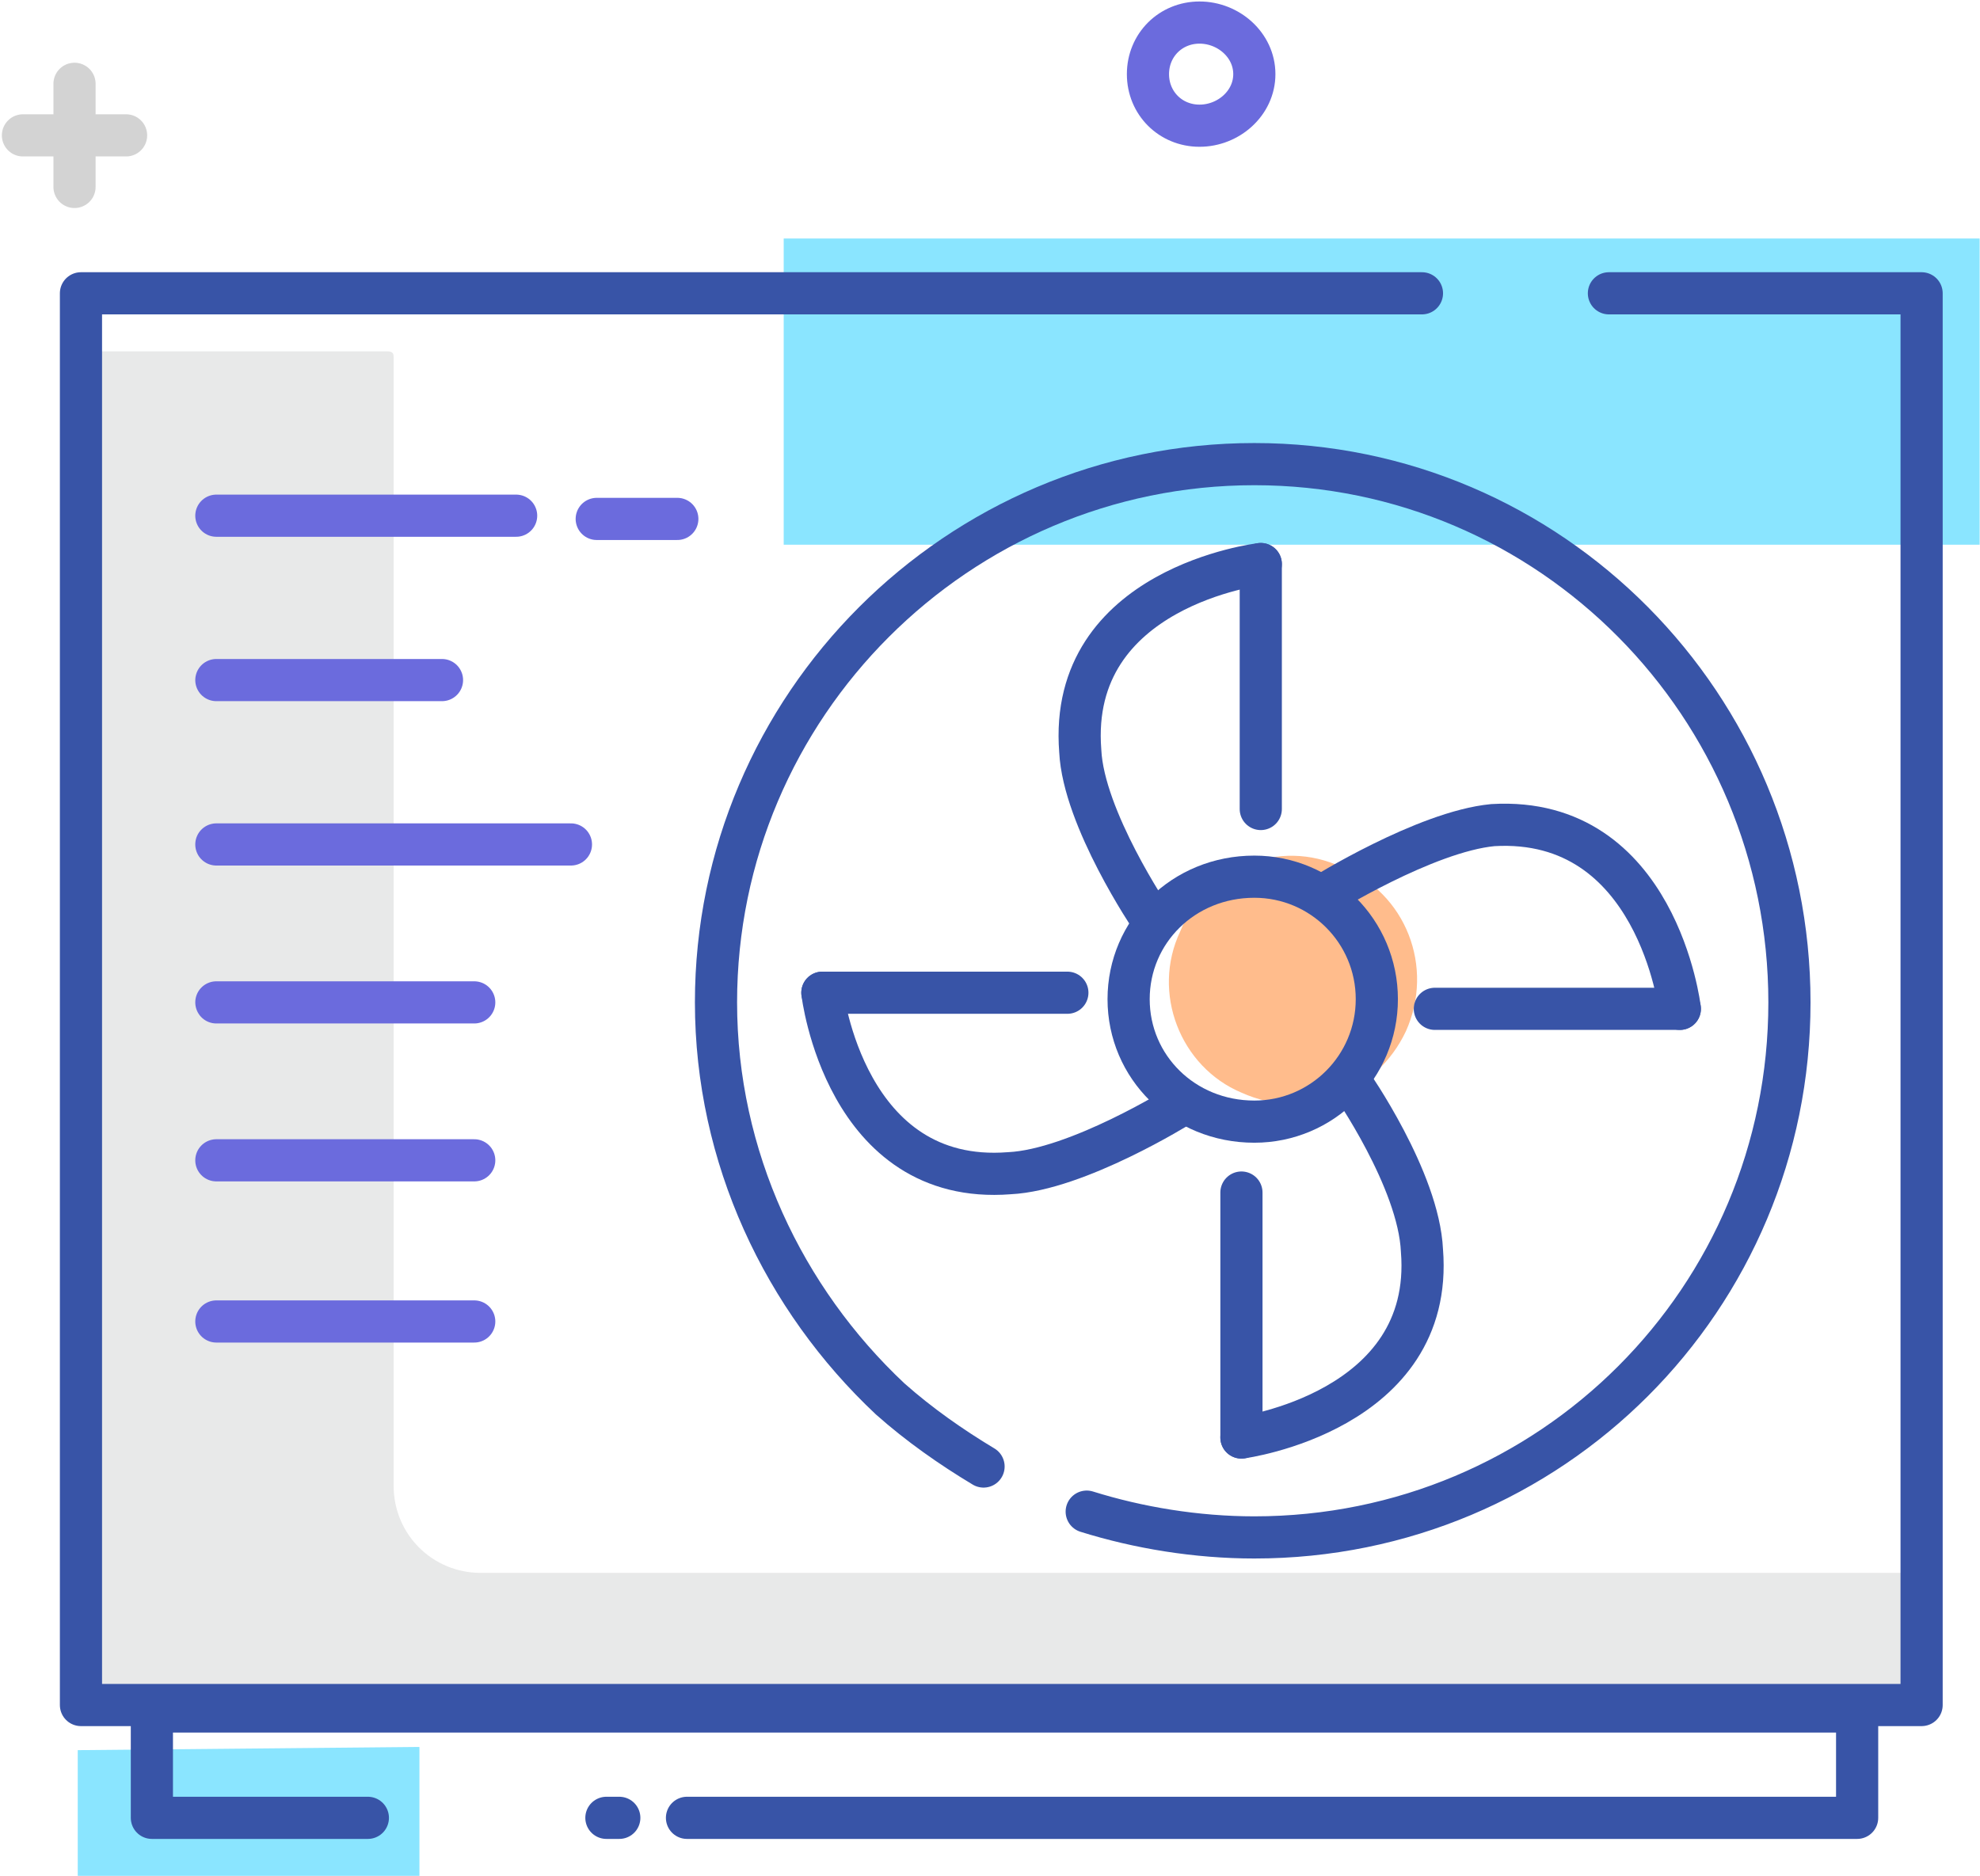 <?xml version="1.0" encoding="UTF-8"?>
<!DOCTYPE svg PUBLIC "-//W3C//DTD SVG 1.1//EN" "http://www.w3.org/Graphics/SVG/1.1/DTD/svg11.dtd">
<!-- Creator: CorelDRAW X7 -->
<svg xmlns="http://www.w3.org/2000/svg" xml:space="preserve" width="1.696in" height="1.607in" version="1.1" style="shape-rendering:geometricPrecision; text-rendering:geometricPrecision; image-rendering:optimizeQuality; fill-rule:evenodd; clip-rule:evenodd"
viewBox="0 0 614 582"
 xmlns:xlink="http://www.w3.org/1999/xlink">
 <defs>
  <style type="text/css">
   <![CDATA[
    .str0 {stroke:#3854A7;stroke-width:13.082;stroke-linecap:round;stroke-linejoin:round}
    .str1 {stroke:#6B6BDD;stroke-width:13.082;stroke-linecap:round;stroke-linejoin:round}
    .str2 {stroke:lightgrey;stroke-width:13.082;stroke-linecap:round;stroke-linejoin:round}
    .fil3 {fill:none;fill-rule:nonzero}
    .fil1 {fill:#8AE5FF;fill-rule:nonzero}
    .fil0 {fill:#E8E9E9;fill-rule:nonzero}
    .fil2 {fill:#FFBC8C;fill-rule:nonzero}
   ]]>
  </style>
 </defs>
 <g id="__x0023_Layer_x0020_1">
  <path class="fil0" d="M122 461l0 -350c0,-1 0,-2 -2,-2l-95 0 0 379 1 41 570 0 0 -41 -447 0c-15,0 -27,-12 -27,-27z"/>
  <polygon class="fil1" points="614,169 243,169 243,74 614,74 "/>
  <path class="fil2" d="M366 289c8,-20 31,-29 50,-20 20,8 29,31 20,51 -9,19 -31,28 -51,19 -19,-8 -28,-31 -19,-50z"/>
  <polygon class="fil1" points="108,582 130,582 130,542 24,543 24,582 77,582 "/>
  <line class="fil3 str0" x1="192" y1="564" x2="188" y2= "564" />
  <polyline class="fil3 str0" points="114,564 47,564 47,531 576,531 576,564 213,564 "/>
  <line class="fil3 str1" x1="67" y1="211" x2="137" y2= "211" />
  <line class="fil3 str1" x1="67" y1="160" x2="160" y2= "160" />
  <line class="fil3 str1" x1="185" y1="161" x2="210" y2= "161" />
  <line class="fil3 str1" x1="147" y1="311" x2="67" y2= "311" />
  <line class="fil3 str1" x1="147" y1="360" x2="67" y2= "360" />
  <line class="fil3 str1" x1="147" y1="410" x2="67" y2= "410" />
  <line class="fil3 str1" x1="177" y1="262" x2="67" y2= "262" />
  <polyline class="fil3 str0" points="499,91 596,91 596,529 25,529 25,91 441,91 "/>
  <path class="fil3 str0" d="M305 455c-10,-6 -20,-13 -29,-21 -33,-31 -54,-75 -54,-123 0,-92 75,-167 167,-167 92,0 166,75 166,167 0,92 -74,166 -166,166 -18,0 -36,-3 -52,-8"/>
  <path class="fil3 str0" d="M427 310c0,21 -17,38 -38,38 -22,0 -39,-17 -39,-38 0,-21 17,-38 39,-38 21,0 38,17 38,38"/>
  <line class="fil3 str0" x1="391" y1="251" x2="391" y2= "175" />
  <path class="fil3 str0" d="M391 175c0,0 -60,7 -56,58 1,21 22,52 22,52"/>
  <line class="fil3 str0" x1="445" y1="313" x2="521" y2= "313" />
  <path class="fil3 str0" d="M521 313c0,0 -7,-60 -58,-57 -21,2 -53,22 -53,22"/>
  <line class="fil3 str0" x1="385" y1="370" x2="385" y2= "446" />
  <path class="fil3 str0" d="M385 446c0,0 60,-8 56,-58 -1,-22 -22,-52 -22,-52"/>
  <line class="fil3 str0" x1="331" y1="308" x2="255" y2= "308" />
  <path class="fil3 str0" d="M255 308c0,0 7,60 58,56 21,-1 53,-21 53,-21"/>
  <g id="_2381476532960">
   <line class="fil3 str2" x1="23" y1="26" x2="23" y2= "58" />
   <line class="fil3 str2" x1="39" y1="42" x2="7" y2= "42" />
  </g>
  <path class="fil3 str1" d="M389 23c0,9 -8,16 -17,16 -9,0 -16,-7 -16,-16 0,-9 7,-16 16,-16 9,0 17,7 17,16"/>
 </g>
</svg>
